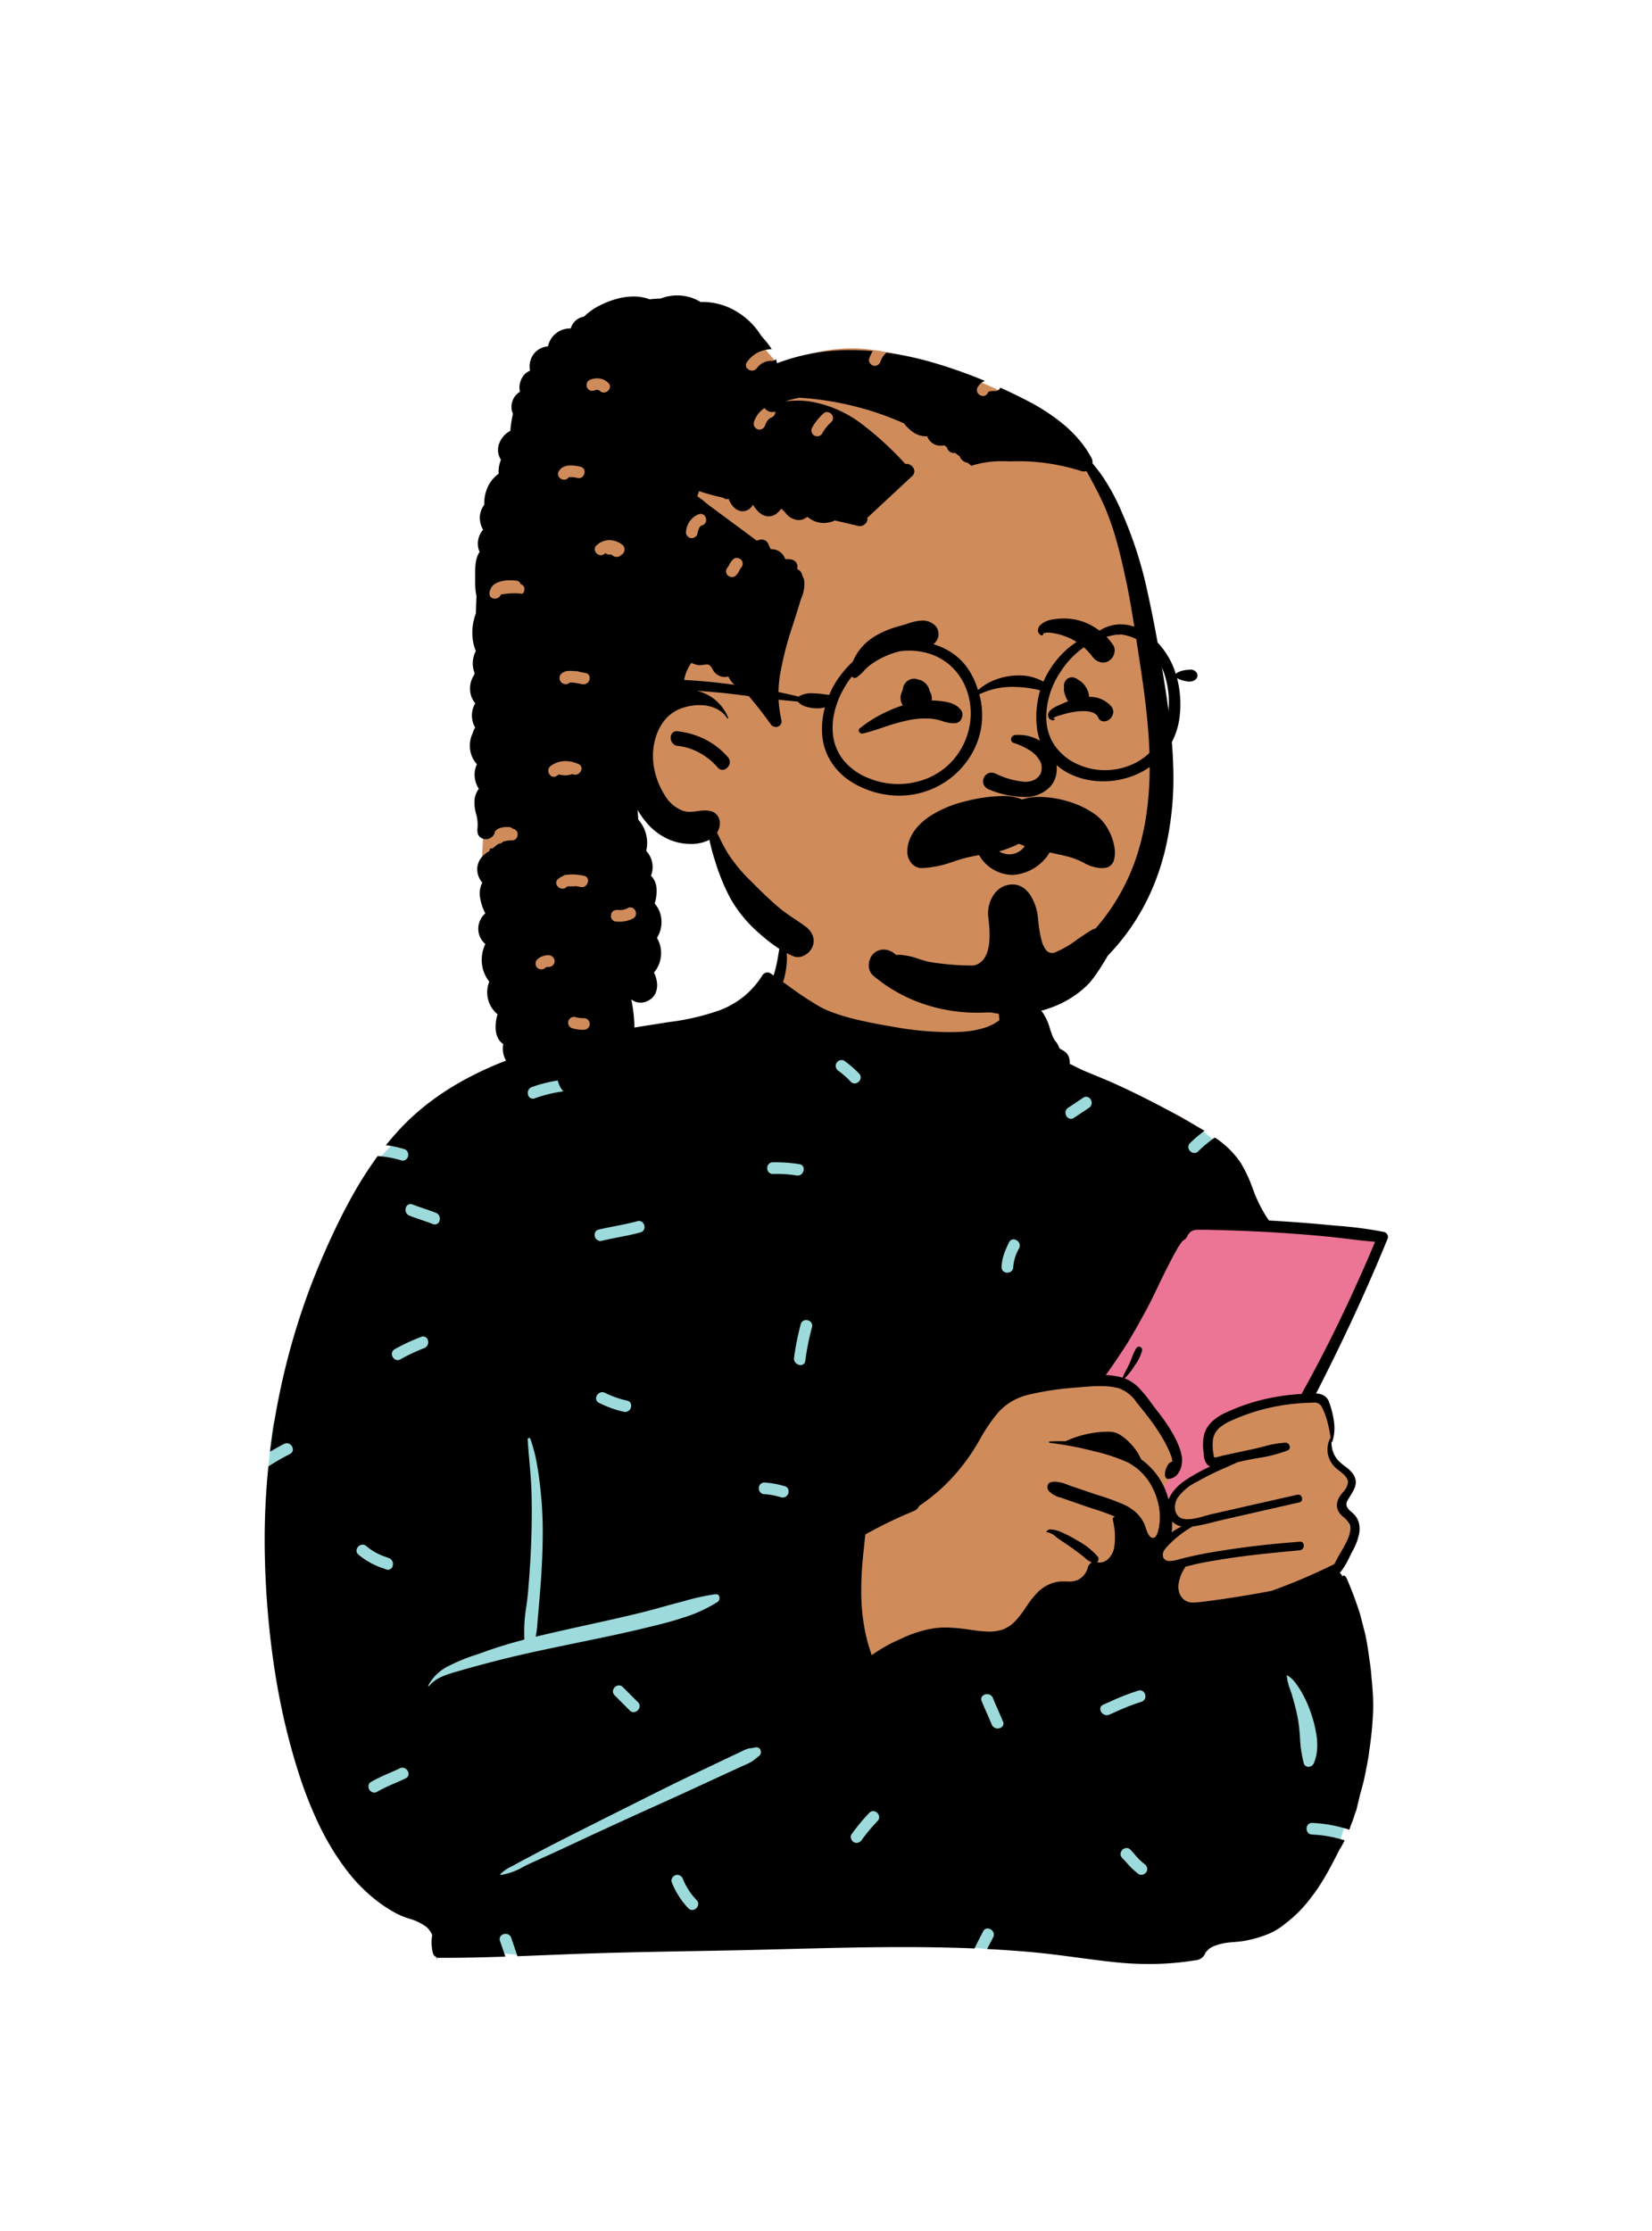 <svg id="peep-39" xmlns="http://www.w3.org/2000/svg" width="240" height="324" viewBox="0 0 240 324">
  <g id="BODY" transform="translate(31.056 135.053)">
    <path id="_Skin" data-name="✋ Skin" d="M76.936,48.1C75.1,40.953,73.4,37.924,70.13,35.441c-3.06-2.322-7.526-4.273-14.043-5.7-6.788-1.187-6.98-4.716-8.682-10.387a2.459,2.459,0,0,0-4.019-.93,4.878,4.878,0,0,0-.467-.443c.145-.813-1.039-3.144-1-3.922.413-8.119-2.242-12.2-8.869-13.711C31.609.021,21.821-.173,20.415.215,14.273,1.914,8.225,7.307,9.151,13.8a12.022,12.022,0,0,1-6.79,4.871C-2.272,19.264.055,84.909,8.1,124.238c3.452,16.874,86-11.846,82.267-20.3.529-1.549-.435-3.252,0-4.851.315-1.158,1.121-1.637,1.527-2.783.571-1.613-.05-3.777-.693-5.423-.263-.82.485-1.7.693-2.541.986-3.949-1.272-3.6-2.9-6.24.024-.008.448-1.893.446-1.883a7.611,7.611,0,0,0-.92-4.192,1.978,1.978,0,0,0-1.941-1.147,71.442,71.442,0,0,1,2.861-7.492c1.9-4.552,3.7-9.313,6.43-13.433,1.116-1.687.215-3.239-1.592-3.354A110.369,110.369,0,0,1,76.936,48.1Z" transform="translate(73.086 -6.552)" fill="#d08b5b"/>
    <path id="_Device" data-name="📱 Device" d="M13.348,0,0,22.6a19.273,19.273,0,0,1,4.448.932c1.281.616,7.165,8.1,7.165,8.1l.935,4.12-2.215,3.322.864,2.086a6.793,6.793,0,0,1,2.151-2.51c1.535-1.1,4.919-2.9,4.919-2.9s-1.125-.6-1.125-1.308-.991-3.721,1.125-4.859,13.046-3.8,13.046-3.8L42.39,2.4Z" transform="translate(127.546 42.096)" fill="#ec7495"/>
    <path id="_Top" data-name="👕 Top" d="M73.418,0,115.8,7.441l19.483,9.172,3.18,2.451-18.85,33.352L90.507,57.727,83.092,76.993l1.514,21.717,47.351-5.647,20.425-2.428,4.8,19.389L156.315,118l-1.262,4.045L104.419,135.72s-25.784-2.5-30.354-2.5-38.082,3.329-38.082,3.329l-7.754-.829S11.075,117.634,8.414,111.2,0,65.635,0,65.635l.634-6.012L15.455,21.471a48.914,48.914,0,0,0,4.474-4.859C22.424,13.551,73.418,0,73.418,0Z" transform="translate(7.933 12.277)" fill="#9ddadb"/>
    <path id="_Ink" data-name="🖍 Ink" d="M128.4,148.694h0a46.955,46.955,0,0,1-4.837-.257c-1.814-.188-3.65-.434-5.427-.671h0c-2.054-.274-4.178-.558-6.278-.755-2.161-.2-4.417-.365-6.9-.494.162-.324.33-.649.493-.964v0c.126-.243.255-.493.381-.741a.822.822,0,0,0-.025-.828.958.958,0,0,0-.782-.454.716.716,0,0,0-.652.428c-.135.266-.274.535-.409.8-.283.547-.575,1.112-.842,1.679-3.234-.137-6.655-.2-10.459-.2-5.577,0-11.244.146-16.724.286-2.28.059-4.638.119-6.972.169-2.264.048-4.565.089-6.791.129H62.14c-4.947.089-10.063.181-15.1.348-2.088.069-4.214.154-6.271.237h-.017c-1.322.053-2.689.108-4.034.158-.2-.626-.415-1.257-.626-1.867-.085-.247-.182-.528-.274-.8a.829.829,0,0,0-.816-.583.908.908,0,0,0-.735.351.72.72,0,0,0-.078.681c.093.275.189.553.282.821v0c.164.476.334.968.493,1.454-3.6.122-6.37.176-8.981.176h-.655a.822.822,0,0,1-.258-.04l-.016.1-.006.04-.009.057a.025.025,0,0,1-.026.021.033.033,0,0,1-.021-.008.028.028,0,0,1-.01-.022c0-.072,0-.146,0-.222a.938.938,0,0,1-.539-.607,6.372,6.372,0,0,1-.1-2.64,3.4,3.4,0,0,0-.87-1.184,7.61,7.61,0,0,0-2.489-1.189,12.3,12.3,0,0,1-1.637-.643,19.415,19.415,0,0,1-2.877-1.811,24.281,24.281,0,0,1-4.859-4.975,35.106,35.106,0,0,1-2.136-3.228c-.629-1.072-1.235-2.228-1.8-3.434a59.529,59.529,0,0,1-2.793-7.231c-.779-2.435-1.475-5-2.07-7.614-.571-2.512-1.062-5.138-1.46-7.806A127.886,127.886,0,0,1,.029,89.578a105.905,105.905,0,0,1,.51-13.146,35.3,35.3,0,0,1,3.136-1.806.719.719,0,0,0,.4-.845.973.973,0,0,0-.3-.5.834.834,0,0,0-.554-.217.874.874,0,0,0-.4.1c-.666.339-1.335.711-2.045,1.137A104.46,104.46,0,0,1,3.671,59.529,101,101,0,0,1,8.7,45.336c1.2-2.728,2.339-5.074,3.47-7.172a58.308,58.308,0,0,1,4.238-6.8,14.9,14.9,0,0,1,3.41.615.89.89,0,0,0,.266.043.8.8,0,0,0,.761-.725.9.9,0,0,0-.09-.562.816.816,0,0,0-.488-.387,15.039,15.039,0,0,0-2.655-.563,38.731,38.731,0,0,1,2.949-3.294,34.863,34.863,0,0,1,3.68-3.158,40.061,40.061,0,0,1,4.046-2.643,47.5,47.5,0,0,1,4.324-2.179c1.425-.631,2.943-1.226,4.514-1.768a123.145,123.145,0,0,1,19.7-4.537c.62-.105,1.24-.2,1.84-.3a34.421,34.421,0,0,0,7.616-1.787,12.958,12.958,0,0,0,3.279-1.9A12.55,12.55,0,0,0,72.317,5.1a.9.9,0,0,1,.737-.411.693.693,0,0,1,.389.115c.134.089.312.208.494.332l.014-.04.011-.032a20.612,20.612,0,0,0,.652-2.913C74.727,1.5,74.843.829,75,.168A.209.209,0,0,1,75.215,0a.266.266,0,0,1,.247.168,7.365,7.365,0,0,1,.4,2.844,12.015,12.015,0,0,1-.552,3.08l.761.543a50.313,50.313,0,0,0,4.546,3.01c2.772,1.559,7.531,2.389,10.681,2.938l.144.025a46.843,46.843,0,0,0,7.971.752c.545,0,1.087-.013,1.612-.038a13.582,13.582,0,0,0,3.638-.617,7.452,7.452,0,0,0,1.749-.841c.116-.078.227-.157.338-.243a23.554,23.554,0,0,1-.171-4,8.258,8.258,0,0,1,.835-4,.052.052,0,0,1,.046-.029.071.071,0,0,1,.062.043,14.6,14.6,0,0,1,.829,4.424c.026.31.053.629.083.944a4.3,4.3,0,0,1,1.242-.185,4.147,4.147,0,0,1,3.394,1.764,7.906,7.906,0,0,1,1.008,2.254,13.843,13.843,0,0,0,.488,1.341,3.7,3.7,0,0,0,.352.544,2.359,2.359,0,0,1,.486.874c.088.076.13.122.124.138s-.006.006-.014.006a.552.552,0,0,1-.161-.058c-.09-.03-.146-.047-.165-.051.023.01.073.027.148.053l.023.008.17.085.012.006a3.529,3.529,0,0,1,.828.512,1.665,1.665,0,0,1,.485.757,2.24,2.24,0,0,1,.094.911c.274.13.551.266.818.4.562.276,1.143.562,1.719.8l.21.086c1.477.6,3,1.227,4.484,1.912,3.307,1.527,6.6,3.223,9.784,5.04l.493.281c.685.39,1.394.793,2.084,1.213a18.66,18.66,0,0,0-2.1,1.779.762.762,0,0,0-.192.863.923.923,0,0,0,.823.578.8.8,0,0,0,.563-.245,17.09,17.09,0,0,1,2.414-2,13.443,13.443,0,0,1,3.71,3.614,19.816,19.816,0,0,1,1.8,3.845l.008.021.125.326a19.8,19.8,0,0,0,2.146,4.155l.011.016a.66.66,0,0,1,.042.07l.183.01h.01l.192.011c2.757.158,5.549.371,8.3.634.429.041.876.081,1.27.116a54.855,54.855,0,0,1,6.786.9.761.761,0,0,1,.477.4.636.636,0,0,1,.049.53c-.089.219-.193.473-.3.729-2.849,6.939-6.157,14.068-10.111,21.795a2.455,2.455,0,0,1,1.143.3,1.777,1.777,0,0,1,.767,1,13.37,13.37,0,0,1,.694,2.825,6.543,6.543,0,0,1-.236,2.862.084.084,0,0,1-.08.063.091.091,0,0,1-.045-.012,3.841,3.841,0,0,0,1.056,2.779,7.65,7.65,0,0,0,.862.724,5.377,5.377,0,0,1,1.164,1.081c.889,1.23.281,2.218-.364,3.263-.122.2-.248.4-.363.609a1.013,1.013,0,0,0-.1.986,2.517,2.517,0,0,0,.641.721,4.4,4.4,0,0,1,.577.578,2.832,2.832,0,0,1,.527,1.129A3.645,3.645,0,0,1,159.035,86a8.225,8.225,0,0,1-1,2.733c-.125.239-.249.49-.37.734a11.768,11.768,0,0,1-1.424,2.386.5.5,0,0,1-.085.08.086.086,0,0,1,.021,0h0c.113,0,.259.182.3.277.022.049.044.1.065.148s.045.1.066.152l-.006-.017-.006-.017a.124.124,0,0,1,.015-.118.22.22,0,0,1,.169-.087h0c.13,0,.343.244.384.353a50.51,50.51,0,0,1,2,5.36l.226.875.045.175.407,1.575c.3,1.289.484,2.609.661,3.886l0,.015c.143.9.245,1.8.3,2.661.143,1.305.228,2.635.253,3.952a49.385,49.385,0,0,1-.553,6.378,25.734,25.734,0,0,1-.427,2.6,32.056,32.056,0,0,1-.906,3.859c-.155.64-.314,1.3-.454,1.882l-.119.493-.013.035-.24.649a12.184,12.184,0,0,1-.526,1.484c-.07.214-.15.439-.243.688a20.079,20.079,0,0,0-5.389-.986h-.017a.784.784,0,0,0-.8.824.9.9,0,0,0,.2.589.791.791,0,0,0,.615.277,17.8,17.8,0,0,1,4.715.848c-.242.487-.505.959-.783,1.405l-.028.055c-.76,1.494-1.546,3.04-2.448,4.5a27.631,27.631,0,0,1-1.713,2.458,18.694,18.694,0,0,1-3.647,3.663,9.68,9.68,0,0,1-2.172,1.378,16.233,16.233,0,0,1-2.77.922,15.328,15.328,0,0,1-1.61.3c-.289.036-.585.058-.871.079-.353.026-.719.053-1.077.107a8.157,8.157,0,0,0-1.722.427,4.179,4.179,0,0,0-.786.4,5.754,5.754,0,0,0-.589.6.027.027,0,0,1-.014.013,1.565,1.565,0,0,1-1.3,1.08A42.011,42.011,0,0,1,128.4,148.694ZM59.954,135.746a.875.875,0,0,0-.222.03.92.92,0,0,0-.551.474.681.681,0,0,0-.04.566,11.659,11.659,0,0,0,2.408,3.782.779.779,0,0,0,.563.254.918.918,0,0,0,.809-.569.782.782,0,0,0-.177-.881,9.505,9.505,0,0,1-1.973-3.036A.9.9,0,0,0,59.954,135.746Zm11.489-18.523a.834.834,0,0,0-.2.025,4.673,4.673,0,0,1-.536.093,2.906,2.906,0,0,0-.8.186c-.256.106-.51.229-.756.349l-.3.146-2.44,1.157c-1.538.731-3.052,1.453-4.5,2.147-2.764,1.324-5.55,2.721-8.244,4.072l0,0-1.24.621c-2.8,1.4-6.054,3.034-9.272,4.663-1.639.83-3.246,1.677-4.6,2.4l-.419.221c-.584.308-1.188.627-1.774.957-.157.088-.318.173-.488.262a5.5,5.5,0,0,0-1.617,1.105.09.09,0,0,0-.012.094.067.067,0,0,0,.063.041h.006a9.452,9.452,0,0,0,3.294-1.2c.363-.184.707-.359,1.035-.507l.991-.447,0,0c1.167-.527,2.375-1.071,3.555-1.622,3.732-1.744,6.792-3.16,9.633-4.458,1.289-.589,2.6-1.18,3.865-1.752,1.842-.831,3.746-1.691,5.611-2.554,1.56-.722,3.148-1.454,4.721-2.177L69.289,120l.374-.169.016-.007c.245-.11.5-.223.744-.342a4.377,4.377,0,0,0,.906-.612c.137-.112.279-.228.449-.35a.742.742,0,0,0,.279-.837A.632.632,0,0,0,71.443,117.223Zm53.773,14.623a.92.92,0,0,0-.813.571.777.777,0,0,0,.181.876c.233.236.459.486.678.727a10.364,10.364,0,0,0,1.684,1.6.691.691,0,0,0,.4.12.9.9,0,0,0,.758-.424.8.8,0,0,0,.081-.638.977.977,0,0,0-.385-.519,7.91,7.91,0,0,1-1.37-1.342c-.21-.241-.426-.491-.649-.717A.784.784,0,0,0,125.216,131.846ZM88.4,126.489a.785.785,0,0,0-.563.252,29.583,29.583,0,0,0-2.566,3.093.681.681,0,0,0-.109.547.946.946,0,0,0,.412.61.782.782,0,0,0,.406.117.961.961,0,0,0,.751-.42,26.537,26.537,0,0,1,2.3-2.751.776.776,0,0,0,.181-.876A.919.919,0,0,0,88.4,126.489Zm-68.391-6.305a.884.884,0,0,0-.391.095c-.527.258-1.073.5-1.6.726a24.667,24.667,0,0,0-2.537,1.222.769.769,0,0,0-.379.9.886.886,0,0,0,.81.676.835.835,0,0,0,.421-.121,24.649,24.649,0,0,1,2.537-1.222c.528-.23,1.075-.468,1.6-.725a.705.705,0,0,0,.41-.828A.935.935,0,0,0,20.006,120.184Zm128.568-13.392a.086.086,0,0,0-.062.026.07.07,0,0,0-.02.053,7.4,7.4,0,0,0,.49,1.965c.089.257.182.523.257.779.381,1.287.648,2.343.838,3.324a24.81,24.81,0,0,1,.325,2.83,18.516,18.516,0,0,0,.544,3.74.7.7,0,0,0,.685.549.89.89,0,0,0,.8-.549,6.208,6.208,0,0,0,.438-1.741,8.844,8.844,0,0,0-.006-1.822,16.7,16.7,0,0,0-.818-3.551,16.156,16.156,0,0,0-1.41-3.177,12.706,12.706,0,0,0-.874-1.337,4.063,4.063,0,0,0-1.154-1.078A.078.078,0,0,0,148.574,106.792Zm-43.629,2.716a.886.886,0,0,0-.738.352.673.673,0,0,0-.041.66c.232.574.486,1.15.731,1.707s.5,1.129.729,1.7a.935.935,0,0,0,1.589.211.674.674,0,0,0,.041-.66c-.233-.575-.486-1.15-.731-1.707h0c-.244-.555-.5-1.128-.728-1.7A.887.887,0,0,0,104.945,109.508Zm22.217-.554a.9.9,0,0,0-.257.039,34.864,34.864,0,0,0-4.085,1.6c-.306.135-.652.288-.984.431a.72.72,0,0,0-.378.336.672.672,0,0,0-.048.438.975.975,0,0,0,.916.764.912.912,0,0,0,.363-.078c.275-.119.555-.242.825-.361l.015-.007a33.035,33.035,0,0,1,3.826-1.5.807.807,0,0,0,.582-.93.934.934,0,0,0-.247-.514A.721.721,0,0,0,127.161,108.954Zm-75.69-.723a.921.921,0,0,0-.818.574.77.77,0,0,0,.186.87l2.19,2.191a.79.79,0,0,0,.563.249.921.921,0,0,0,.818-.574.77.77,0,0,0-.186-.87l-2.19-2.191A.791.791,0,0,0,51.472,108.232ZM38.393,72.3a.19.19,0,0,0-.139.055.177.177,0,0,0-.044.135c.06,1.057.155,2.127.247,3.162h0c.122,1.376.248,2.8.295,4.208.077,2.327.068,4.765-.027,7.451-.077,2.194-.222,4.507-.456,7.279-.06.716-.159,1.465-.254,2.189h0a22.537,22.537,0,0,0-.288,4.8c-2.243.588-4.176,1.182-5.908,1.816-.362.133-.74.263-1.139.4a25.741,25.741,0,0,0-3.977,1.632,6.58,6.58,0,0,0-2.929,2.816.074.074,0,0,0,.006.071.072.072,0,0,0,.058.036.057.057,0,0,0,.045-.024,4.839,4.839,0,0,1,1.843-1.354,16.1,16.1,0,0,1,2.212-.753l.43-.124c1.679-.493,3.352-.932,5.207-1.413,3.49-.906,7.081-1.652,10.553-2.374h0l.39-.081,1.711-.354c3.043-.628,6.19-1.278,9.261-2.034l.475-.116.015,0c1.564-.383,3.181-.779,4.724-1.3A20.71,20.71,0,0,0,65.817,96.1a.707.707,0,0,0,.233-.767.461.461,0,0,0-.459-.345.652.652,0,0,0-.074,0,31.3,31.3,0,0,0-4.492.977l-.011,0c-.3.081-.614.165-.918.245-.755.2-1.519.409-2.258.613h0c-1.089.3-2.214.612-3.331.885-2.6.637-5.253,1.222-7.821,1.787h0c-1.211.267-2.462.542-3.691.82-1.4.316-2.549.586-3.616.847a16.583,16.583,0,0,0,.258-2.127c.015-.2.031-.406.049-.61.03-.337.06-.679.09-1.011l0-.034c.076-.849.154-1.726.223-2.59.23-2.871.358-5.384.391-7.683a58.9,58.9,0,0,0-.335-7.45c-.122-1.087-.279-2.371-.517-3.658a22.313,22.313,0,0,0-.937-3.565A.216.216,0,0,0,38.393,72.3Zm82.989-7.536c-1,0-2.01.087-2.984.171h-.007c-.271.023-.527.045-.781.065a42.391,42.391,0,0,0-6.564,1,9.032,9.032,0,0,0-2.507.985,8.338,8.338,0,0,0-2.067,1.722,24.129,24.129,0,0,0-2.59,3.843c-.107.184-.229.392-.346.591a28.851,28.851,0,0,1-3.741,5.019,26.5,26.5,0,0,1-4.712,4.006,1.448,1.448,0,0,1-.577.638.049.049,0,0,1,.008.013c-.084.036-.154.067-.22.1l-.01,0-.01,0-.4.176a61.559,61.559,0,0,0-6.6,3.22c-.011.091-.024.183-.037.273v0c-.023.163-.045.317-.058.468-.04.471-.093.95-.144,1.412s-.1.936-.143,1.405a48.719,48.719,0,0,0-.211,5.675,28.836,28.836,0,0,0,.784,5.89c.187.768.434,1.528.673,2.264l.048.147a21.92,21.92,0,0,1,4.255-2.382,17.154,17.154,0,0,1,4.747-1.52,11.788,11.788,0,0,1,1.721-.12,24.751,24.751,0,0,1,3.413.3l.342.049.018,0a17.977,17.977,0,0,0,2.547.245,6.09,6.09,0,0,0,1.848-.256,4.767,4.767,0,0,0,2.018-1.322,15.705,15.705,0,0,0,1.517-1.98,13.264,13.264,0,0,1,1.753-2.208,5.3,5.3,0,0,1,3.1-1.5,4.89,4.89,0,0,1,.514-.023c.136,0,.275,0,.41.007h.009c.139,0,.281.007.421.007a3.118,3.118,0,0,0,1.288-.219,2.746,2.746,0,0,0,1.485-1.854,1.112,1.112,0,0,1,.585-.685,3.2,3.2,0,0,1-1.011-.664c-.1-.085-.2-.174-.314-.262-.6-.478-1.2-.928-1.787-1.338-.371-.26-.755-.516-1.125-.763-.187-.124-.38-.253-.569-.381-.1-.066-.218-.164-.358-.279A2.673,2.673,0,0,0,113.757,86a.425.425,0,0,0-.087.009h-.012a.084.084,0,0,1-.067-.033.058.058,0,0,1-.007-.055c.084-.224.3-.338.635-.338a4.826,4.826,0,0,1,1.759.5,18.443,18.443,0,0,1,2.174,1.163,10.291,10.291,0,0,1,2.917,2.327.657.657,0,0,1-.135.767,1.616,1.616,0,0,0,.4.052,1.837,1.837,0,0,0,1.328-.649,3.237,3.237,0,0,0,.729-1.373,10.227,10.227,0,0,0-.135-4q-.027-.161-.052-.319a.205.205,0,0,1,.048-.168.2.2,0,0,1,.149-.073.158.158,0,0,1,.042.006l.046-.106c-1.023-.447-2.113-.8-3.166-1.146h0c-.468-.153-.953-.311-1.423-.474l-.863-.3-.071-.025-2.016-.7-.3-.1a3.465,3.465,0,0,1-1.733-.976.893.893,0,0,1-.161-.837.658.658,0,0,1,.5-.438,2.515,2.515,0,0,1,.56-.062,5.3,5.3,0,0,1,1.82.439c.15.055.306.112.462.166.823.28,1.65.563,2.449.837l.31.106c.428.146.867.289,1.291.427l.007,0a35.537,35.537,0,0,1,3.566,1.3,7.005,7.005,0,0,1,1.8,1.134,5.109,5.109,0,0,1,1.262,1.7c.055.123.112.293.177.489.2.6.474,1.432.974,1.544a.5.5,0,0,0,.11.013c.3,0,.535-.286.712-.849a7.049,7.049,0,0,0,.241-1.25,8.479,8.479,0,0,0-.121-2.621,9.706,9.706,0,0,0-.885-2.537,8.266,8.266,0,0,0-3.634-3.717,26.433,26.433,0,0,0-4.911-1.618l-.183-.047c-1.379-.357-2.845-.66-4.358-.9-.557-.092-1.163-.179-1.851-.266a.1.1,0,0,1-.1-.108.091.091,0,0,1,.1-.089c.529-.023,1.058-.035,1.572-.035.243,0,.488,0,.728.008a14.7,14.7,0,0,1,6.335-1.384c.039,0,.079,0,.119,0a3,3,0,0,1,1.565.52,7.114,7.114,0,0,1,1.41,1.2,7.747,7.747,0,0,1,1.556,2.3,10.135,10.135,0,0,1,3.862,5.449c.041.123.078.242.114.363a5.3,5.3,0,0,1,1.031-1.578,7.767,7.767,0,0,1,1.43-1.216,25.788,25.788,0,0,1,3.577-1.985,1.182,1.182,0,0,1-.3-.167,2.247,2.247,0,0,1-.615-1.625c-.008-.075-.016-.153-.026-.229a7.205,7.205,0,0,1,.042-2.5,3.84,3.84,0,0,1,.44-1.092,4.337,4.337,0,0,1,.708-.886,7.13,7.13,0,0,1,1.93-1.281,28.308,28.308,0,0,1,5.428-1.924,30.521,30.521,0,0,1,5.7-.832.926.926,0,0,1,.089-.215c1.911-3.428,3.791-7.06,5.589-10.8,1.694-3.52,3.372-7.251,4.987-11.09-1.332-.1-2.686-.264-4-.422h0c-.971-.118-1.975-.239-2.963-.334-2.62-.252-5.272-.458-7.88-.613-.54-.033-1.084-.063-1.611-.091l-.029,0c-1.774-.093-3.6-.167-5.427-.218l-.646-.019-.067,0c-.845-.025-1.718-.051-2.578-.051l-.413,0a2.705,2.705,0,0,0-.781.092,1.3,1.3,0,0,0-.635.437,2.446,2.446,0,0,0-.233.366,1.409,1.409,0,0,1-.47.577l-.061.035-.11.062-.054.054,0,0a1.143,1.143,0,0,0-.111.119,9.244,9.244,0,0,0-.674,1.021c-.591,1.018-1.134,2.09-1.659,3.126l-.007.015c-.391.772-.77,1.564-1.137,2.329-.519,1.085-1.056,2.207-1.633,3.284-1.008,1.879-1.945,3.526-2.865,5.036-.234.381-2.052,3.155-3.084,4.553a9.609,9.609,0,0,1,2.425.378c.171-.391.37-.775.562-1.146h0c.164-.317.334-.644.485-.974.113-.247.214-.513.311-.769a6.889,6.889,0,0,1,.654-1.4.457.457,0,0,1,.382-.218.466.466,0,0,1,.353.167.481.481,0,0,1,.1.4,6.178,6.178,0,0,1-1.039,2.127l-.007.01-.058.088a10.046,10.046,0,0,1-1.43,1.82c.03.009.059.02.085.03a5.861,5.861,0,0,1,2.119,1.484,20.249,20.249,0,0,1,1.68,2.08c.2.272.389.528.582.779l.153.2,0,0c.788,1.006,3.187,4.066,3.66,6.635a3.757,3.757,0,0,1-.017,1.435,2.967,2.967,0,0,1-.544,1.223,1.822,1.822,0,0,1-1.349.735h-.035a.406.406,0,0,1-.363-.193.911.911,0,0,1-.115-.481,2.569,2.569,0,0,1,.348-1.225,1.117,1.117,0,0,1,.866-.665c-.179,0-.183-.118-.189-.268a1.032,1.032,0,0,0-.02-.2,3.577,3.577,0,0,0-.191-.533c-.021-.05-.042-.1-.062-.152a16.492,16.492,0,0,0-.858-1.778A26.116,26.116,0,0,0,128.913,70c-.674-.925-1.394-1.819-2.134-2.729l-.1-.121a5.211,5.211,0,0,0-2.588-2.071,10.148,10.148,0,0,0-2.626-.31Zm29.052,22.595a.5.5,0,0,1,.387.162.6.6,0,0,1,.142.372.733.733,0,0,1-.138.465.629.629,0,0,1-.459.253l-.151.014h0c-3.1.292-6.3.595-9.43,1.042-1.707.245-3.222.5-4.631.767-.534.1-1.079.238-1.606.369-.261.065-.53.131-.8.194a.078.078,0,0,1-.011.07,5.991,5.991,0,0,0-.954,2.326,3.049,3.049,0,0,0,.047,1.239,2.25,2.25,0,0,0,.647,1.078,2.008,2.008,0,0,0,1.456.486,8.491,8.491,0,0,0,.9-.065l.07-.008c.946-.1,1.885-.233,2.844-.368,1.566-.221,3.193-.479,4.975-.788.829-.142,1.7-.3,2.58-.473a86.624,86.624,0,0,0,9.123-3.891,15.052,15.052,0,0,1,.876-1.639c.181-.308.368-.626.535-.939l.028-.052c.478-.9,1.133-2.14.718-3.166a2.8,2.8,0,0,0-.822-.993,2.882,2.882,0,0,1-.834-1,1.911,1.911,0,0,1-.133-.981,2.581,2.581,0,0,1,.327-.943,5.051,5.051,0,0,1,.5-.675,2.649,2.649,0,0,0,.761-1.419c.032-.72-.671-1.268-1.291-1.752a6.868,6.868,0,0,1-.574-.48,3.7,3.7,0,0,1-1.061-1.983,3.615,3.615,0,0,1,.324-2.217.105.105,0,0,1,.087-.059,21.212,21.212,0,0,0-.459-2.3,10.87,10.87,0,0,0-.8-2.162,1.2,1.2,0,0,0-1.242-.679c-.135,0-.273.007-.42.014h-.008c-.092,0-.188.009-.285.012-.743.025-1.441.072-2.134.144a30.176,30.176,0,0,0-4.6.843,28.073,28.073,0,0,0-4.4,1.564,7.2,7.2,0,0,0-1.764,1.046,2.8,2.8,0,0,0-.985,1.74,7,7,0,0,0,.061,2.04l.01.074c.027.2.061.442.14.48a.158.158,0,0,0,.063.009,5.386,5.386,0,0,0,.933-.212c.1-.03.187-.053.225-.061l.435-.094.034-.007c1.378-.3,2.8-.6,4.2-.909.407-.088.831-.2,1.241-.3h0a14.751,14.751,0,0,1,3.209-.567h.012a.631.631,0,0,1,.581.533.5.5,0,0,1-.288.592,20.439,20.439,0,0,1-4.384,1.122c-.61.11-1.24.223-1.831.353l-.52.114-.52.114c-.548.255-1.108.5-1.649.746a42.526,42.526,0,0,0-4.179,2.049l-.061.035a7.513,7.513,0,0,0-2.891,2.41,2.657,2.657,0,0,0-.331,1.052,2.2,2.2,0,0,0,.145,1.081,1.422,1.422,0,0,0,1.014.849,3,3,0,0,0,.681.073,4.833,4.833,0,0,0,.664-.049,13.769,13.769,0,0,0,1.819-.428c.346-.1.673-.191.974-.259l4.081-.926,1.618-.367,6.748-1.529a.642.642,0,0,1,.141-.016.538.538,0,0,1,.4.17.666.666,0,0,1,.176.379.549.549,0,0,1-.074.354.516.516,0,0,1-.333.222c-3.693.839-7.416,1.688-11.018,2.509-.464.105-.939.225-1.4.341h0a29.022,29.022,0,0,1-3.12.664l-.026.017a15.354,15.354,0,0,0-3.7,2.955c-.069.08-.142.17-.228.281a1.255,1.255,0,0,0-.267,1.256.97.97,0,0,0,.915.486c.034,0,.068,0,.1,0a5.043,5.043,0,0,0,1.259-.237c.131-.036.266-.074.4-.106,1.107-.277,2.246-.53,3.387-.75a130.55,130.55,0,0,1,13.123-1.649l.624-.057C150.39,87.363,150.412,87.362,150.434,87.362Zm-136.2.429a.941.941,0,0,0-.834.585.746.746,0,0,0,.2.848,10.91,10.91,0,0,0,3.678,2.029l.007,0,.338.134a.833.833,0,0,0,.306.063.739.739,0,0,0,.691-.655.9.9,0,0,0-.548-1.038l-.4-.155A8.5,8.5,0,0,1,14.8,88.029.811.811,0,0,0,14.235,87.791Zm117.6-3.38a8.688,8.688,0,0,1-.074,1.6,8.748,8.748,0,0,1,1.458-.852A2.548,2.548,0,0,1,131.839,84.41ZM72.59,78.772a.779.779,0,0,0-.794.818.908.908,0,0,0,.2.592.8.8,0,0,0,.615.281,9.561,9.561,0,0,1,2.134.376h0l.317.08a.933.933,0,0,0,.225.029.853.853,0,0,0,.819-.786.829.829,0,0,0-.1-.531.775.775,0,0,0-.49-.342l-.151-.038-.041-.01a12.345,12.345,0,0,0-2.71-.469ZM49.039,65.645a.935.935,0,0,0-.871.726.706.706,0,0,0,.41.829,15.488,15.488,0,0,0,3.609,1.3.952.952,0,0,0,.2.021.889.889,0,0,0,.854-.823.79.79,0,0,0-.112-.513.751.751,0,0,0-.49-.316A13.631,13.631,0,0,1,49.43,65.74.882.882,0,0,0,49.039,65.645Zm29.62-10.466a.775.775,0,0,0-.778.6,38.106,38.106,0,0,0-.974,4.87.873.873,0,0,0,.206.717,1.013,1.013,0,0,0,.744.345.656.656,0,0,0,.681-.613,38.079,38.079,0,0,1,.974-4.87.776.776,0,0,0-.116-.7A.935.935,0,0,0,78.659,55.179ZM23.046,57.556a.832.832,0,0,0-.308.064,28.3,28.3,0,0,0-3.852,1.79.8.8,0,0,0-.362.416.815.815,0,0,0-.014.494.97.97,0,0,0,.294.472.772.772,0,0,0,.512.2.831.831,0,0,0,.423-.123,25.507,25.507,0,0,1,3.449-1.619.908.908,0,0,0,.546-1.044A.736.736,0,0,0,23.046,57.556Zm85.749-14.1a.71.71,0,0,0-.649.43,13.455,13.455,0,0,0-.748,1.738,6.312,6.312,0,0,0-.341,1.854.771.771,0,0,0,.208.573.86.86,0,0,0,.617.243.908.908,0,0,0,.586-.2.8.8,0,0,0,.279-.612,6.489,6.489,0,0,1,.858-2.739.828.828,0,0,0-.03-.831A.959.959,0,0,0,108.795,43.458ZM54.376,40.786a.918.918,0,0,0-.242.034c-1.041.286-2.118.5-3.159.7-.8.158-1.631.32-2.439.516a.769.769,0,0,0-.49.336.822.822,0,0,0-.106.528.857.857,0,0,0,.826.793.938.938,0,0,0,.22-.027c.809-.2,1.638-.359,2.44-.516,1.041-.2,2.117-.416,3.158-.7a.787.787,0,0,0,.589-.9.944.944,0,0,0-.25-.529A.744.744,0,0,0,54.376,40.786Zm-33.2-2.462a.742.742,0,0,0-.694.658.9.9,0,0,0,.549,1.034c.561.22,1.141.417,1.7.608h0c.562.191,1.142.388,1.705.609a.837.837,0,0,0,.3.062.742.742,0,0,0,.694-.658.9.9,0,0,0-.549-1.035c-.561-.22-1.141-.417-1.7-.608s-1.143-.389-1.705-.609A.836.836,0,0,0,21.179,38.324Zm52.649-6.055h0a.778.778,0,0,0-.612.264.889.889,0,0,0-.2.581.8.8,0,0,0,.816.845,18.8,18.8,0,0,1,3.426.214.965.965,0,0,0,.175.016.833.833,0,0,0,.616-.268,1,1,0,0,0,.265-.585.7.7,0,0,0-.607-.794,20.932,20.932,0,0,0-3.875-.274Zm45.525-9.524a.788.788,0,0,0-.439.144l-2.19,1.461a.844.844,0,0,0-.348.453.886.886,0,0,0,0,.519.839.839,0,0,0,.758.633.787.787,0,0,0,.439-.144l.438-.292,1.753-1.169a.844.844,0,0,0,.348-.453.886.886,0,0,0,0-.519A.839.839,0,0,0,119.353,22.744Zm-76.5-2.39a.976.976,0,0,0-.161.014,19.988,19.988,0,0,0-3.894.974.9.9,0,0,0-.551,1.03.744.744,0,0,0,.7.661.842.842,0,0,0,.3-.061A19.52,19.52,0,0,1,43.144,22a.684.684,0,0,0,.608-.775,1.006,1.006,0,0,0-.267-.6A.849.849,0,0,0,42.856,20.354Zm40.977-2.942a.9.9,0,0,0-.756.423.86.86,0,0,0,.3,1.157,12.6,12.6,0,0,1,1.746,1.542l.03.03a.791.791,0,0,0,.563.249.921.921,0,0,0,.818-.574.77.77,0,0,0-.186-.87,14.863,14.863,0,0,0-2.118-1.837A.705.705,0,0,0,83.833,17.413Z" transform="translate(7.395 1.479)"/>
  </g>
  <g id="HEAD" transform="translate(78.592 38.043)">
    <path id="_Skin-2" data-name="✋ Skin" d="M41.047,0l1.821,2.171q-1.512,1.068-2.855,2.147v0A24.82,24.82,0,0,1,53.713,0C63.269,0,82.68,8.229,87.068,14.165c2.178,2.946,6.224,11.989,8.323,21.82,1.687,7.9,4.2,30.217,1.687,38.6C93.867,85.321,83.3,95.24,72.414,95.24s-27.8-7.882-39.834-25.157c-.55-.79-6.869-1.705-11.377-4.67l1.184,13.072.9,7.6-.2.541q-4.843,13.13-7.675,13.7-2.89.582-11.772-9.5l-.757-3.184Q0,75.465,0,74.569v-.109c.028-1.374.5-9.154.51-11.248V31.835Q10.064,0,18.743,0Z" transform="translate(-8.577 12.541)" fill="#d08b5b"/>
    <path id="_Ink-2" data-name="🖍 Ink" d="M15.931,117.648a2.13,2.13,0,0,1-1.364-.5,1.951,1.951,0,0,1-.7-1.315,2.742,2.742,0,0,1-.83-1.053,4.912,4.912,0,0,1-.386-1.372c-.092-.637-.159-1.28-.224-1.9-.079-.76-.161-1.547-.29-2.32l-.089.084-.046.04-.015.1a2.092,2.092,0,0,1-1.03,1.468,4.581,4.581,0,0,1-.859,3.359A2.238,2.238,0,0,1,8.383,115a2.317,2.317,0,0,1-.406-.035H7.926a.715.715,0,0,1-.093-.006,2.741,2.741,0,0,1-1.127-.408,2.6,2.6,0,0,1-.789-.787,2.534,2.534,0,0,1-.3-2.1,3.666,3.666,0,0,1-.712-1.39,3.47,3.47,0,0,1-.052-1.548,2.267,2.267,0,0,1-.748-.827,3.136,3.136,0,0,1-.331-1.086A6.058,6.058,0,0,1,4.02,104.4a4.144,4.144,0,0,1-1.2-4.745A4.986,4.986,0,0,1,1.75,97a5.307,5.307,0,0,1,.5-2.809A2.847,2.847,0,0,1,1.225,92a2.918,2.918,0,0,1,1.018-2.257,7.461,7.461,0,0,1-.758-2.28,3.465,3.465,0,0,1,.323-2.189,2.918,2.918,0,0,1-.729-2.139,2.657,2.657,0,0,1,.567-1.454,3.966,3.966,0,0,1,1.2-.994l.065-.356A.777.777,0,0,0,3.57,80.1,3.484,3.484,0,0,1,4.2,79.62a.812.812,0,0,0,.6-.281,4.224,4.224,0,0,1,1.327-.2.788.788,0,0,0,.595-.253.884.884,0,0,0,.217-.553.8.8,0,0,0-.7-.876.833.833,0,0,0-.6-.253h-.18a3.117,3.117,0,0,0-1.235.2,1.386,1.386,0,0,0-.592.473,1.178,1.178,0,0,1-.547.855,1.335,1.335,0,0,1-.76.238,1.283,1.283,0,0,1-.654-.177,1.091,1.091,0,0,1-.533-.682,2.419,2.419,0,0,1-.018-.873A5.824,5.824,0,0,0,.9,75.272a5.762,5.762,0,0,1-.216-2.058,3.213,3.213,0,0,1,.618-1.57A3.7,3.7,0,0,1,.7,69.9a3.6,3.6,0,0,1,.322-1.819,3.873,3.873,0,0,1-.99-2.176,4.23,4.23,0,0,1,.389-2.36c0-.016.009-.032.013-.046s.011-.04.017-.06a3.608,3.608,0,0,1,.315-.685,3.494,3.494,0,0,1,.015-3.519,3.281,3.281,0,0,1-.755-2.042,3.5,3.5,0,0,1,.617-2.108c0-.076.011-.154.018-.229l.007-.075a3.78,3.78,0,0,1-.236-1.6,3.943,3.943,0,0,1,.437-1.55,6.237,6.237,0,0,1-.4-1.332,7.8,7.8,0,0,1,.228-3.6c.052-.178.111-.362.181-.564.01-.734.037-1.532.083-2.441a9.77,9.77,0,0,1-.19-2.142V41.1c0-.088,0-.18,0-.274-.013-1.119-.03-2.65.644-3.558a3.063,3.063,0,0,1,.506-3.241,3.452,3.452,0,0,1-.469-1.539A3.084,3.084,0,0,1,1.8,30.866a3.413,3.413,0,0,1,.3-.475,5.533,5.533,0,0,1,.667-2.907,4.819,4.819,0,0,1,1.417-1.591c-.011-.144-.016-.268-.014-.38a4.75,4.75,0,0,1,.342-1.645,2.679,2.679,0,0,1-.328-2.137,3.443,3.443,0,0,1,1.691-2.063A17.241,17.241,0,0,1,6.256,17.2a2.428,2.428,0,0,1-.206-.874,2.639,2.639,0,0,1,.111-.9A2.467,2.467,0,0,1,7.271,14,2.872,2.872,0,0,1,7.9,11.516a2.442,2.442,0,0,1,.835-.589A3.056,3.056,0,0,1,9.36,8.4a2.848,2.848,0,0,1,.9-.7,2.932,2.932,0,0,1,1.09-.3,3.255,3.255,0,0,1,3.132-2.6c.058,0,.116,0,.173.005a2.462,2.462,0,0,1,.49-.926,2.321,2.321,0,0,1,.883-.643,2.354,2.354,0,0,1,.554-.155,8.9,8.9,0,0,1,2.242-1.6A12.909,12.909,0,0,1,21.339.5,9.356,9.356,0,0,1,23.78.155a6.469,6.469,0,0,1,2.235.373l.1.039L26.23.551C26.7.5,27.2.465,27.71.452A6.643,6.643,0,0,1,30.124,0a6.485,6.485,0,0,1,3.4.957c.12-.005.241-.008.361-.008A9.529,9.529,0,0,1,38.7,2.313a10.605,10.605,0,0,1,2.022,1.546,10.149,10.149,0,0,1,1.583,1.981l.039.042c.026.028.052.057.075.084l.386.45A12.273,12.273,0,0,1,43.862,7.81a4.663,4.663,0,0,0-2.039.489,4.342,4.342,0,0,0-1.57,1.389.7.7,0,0,0-.078.748.956.956,0,0,0,.83.479.843.843,0,0,0,.682-.343l.022-.03A2.562,2.562,0,0,1,43.9,9.5a.794.794,0,0,0,.578-.243c.051.186.1.381.146.594A29.407,29.407,0,0,1,55.343,7.942c1.041,0,2.115.047,3.192.14A5.606,5.606,0,0,0,58.02,9.16a.743.743,0,0,0,.056.594.886.886,0,0,0,.533.446.843.843,0,0,0,.223.031.878.878,0,0,0,.8-.581l.015-.04A3.022,3.022,0,0,1,60.525,8.3a46.808,46.808,0,0,1,6.609,1.407,72.317,72.317,0,0,1,7.688,2.706,1.973,1.973,0,0,0-1.052.924.8.8,0,0,0,0,.813.951.951,0,0,0,.789.459.736.736,0,0,0,.647-.385l.019-.033a.784.784,0,0,1,.133-.188l.012-.011.074-.034.138-.04.053-.013a.672.672,0,0,1,.133-.014l.057,0c.147-.008.3-.008.442-.009h.05a.766.766,0,0,0,.744-.492c1.244.563,2.479,1.159,3.673,1.774l.286.149a28.692,28.692,0,0,1,5.269,3.453,18.838,18.838,0,0,1,2.224,2.209A15.539,15.539,0,0,1,90.3,23.58a1.3,1.3,0,0,1,.144.788c.424.509.848,1.052,1.263,1.615a30.228,30.228,0,0,1,3,5.491,59.192,59.192,0,0,1,3.786,11.812c.947,4.261,1.693,8.593,2.237,11.891.423,2.572.727,4.687.955,6.656.28,2.419.445,4.612.5,6.7a45.552,45.552,0,0,1-1.143,11.852,35.991,35.991,0,0,1-1.84,5.634,32.086,32.086,0,0,1-6.187,9.509,29.958,29.958,0,0,1-4.032,3.587,26.857,26.857,0,0,1-4.62,2.748,24.3,24.3,0,0,1-5.124,1.721,26.3,26.3,0,0,1-5.489.585,24.343,24.343,0,0,1-8.025-1.334A22.323,22.323,0,0,1,58.6,98.78a1.907,1.907,0,0,1-.642-1.4,2.51,2.51,0,0,1,.148-.953,2.192,2.192,0,0,1,.495-.8,2.088,2.088,0,0,1,1.5-.629,2.562,2.562,0,0,1,1.641.629,17.353,17.353,0,0,0,5.742,3.2,20.387,20.387,0,0,0,6.494,1.033,22.232,22.232,0,0,0,7.466-1.295,20.936,20.936,0,0,0,4.245-2.106,24.263,24.263,0,0,0,3.71-2.954,28.051,28.051,0,0,0,3.126-3.6,30.356,30.356,0,0,0,4.611-9.3,37.05,37.05,0,0,0,1.189-5.524,47.609,47.609,0,0,0,.428-5.66c.033-1.789-.023-3.7-.165-5.673-.288-4.037-.868-7.966-1.541-12.315l-.382-2.462C96.2,46,95.783,43.5,95.245,41.012l-.134-.615c-.425-1.94-.788-3.418-1.177-4.791a39.6,39.6,0,0,0-1.6-4.648c-.67-1.588-1.489-3.139-2.275-4.578-.164-.3-.327-.6-.487-.879a1.144,1.144,0,0,1-.379.064,1.22,1.22,0,0,1-.368-.058,30.738,30.738,0,0,0-7.081-1.361c-.664-.045-1.347-.067-2.03-.067-.416,0-.842.008-1.265.025-.361-.021-.723-.032-1.076-.032a14.743,14.743,0,0,0-4.527.666c-.179-.154-.366-.309-.53-.446a1.251,1.251,0,0,1-.144-.018,1.391,1.391,0,0,1-.972-.827c-.011-.024-.021-.047-.028-.065-.218-.168-.452-.342-.693-.519a.841.841,0,0,1-.211.027.919.919,0,0,1-.63-.266,1.277,1.277,0,0,1-.36-.607c-.092-.062-.186-.124-.277-.183l-.106-.069a1.882,1.882,0,0,1-.3.052c-.065,0-.13.007-.193.007a2.082,2.082,0,0,1-1-.241,2.2,2.2,0,0,1-.97-1.126c-.057,0-.115.005-.172.005a3.469,3.469,0,0,1-1.892-.61,6.275,6.275,0,0,1-1.3-1.273,43.669,43.669,0,0,0-7.433-2.542,44.278,44.278,0,0,0-7.754-1.181c-.515.1-1.028.218-1.526.354-.125.034-.306.1-.483.173a14.555,14.555,0,0,1,1.743-.109A12.55,12.55,0,0,1,49.4,15.4a17.043,17.043,0,0,1,7.633,3.344,46.956,46.956,0,0,1,6.233,5.737.964.964,0,0,1,.191-.019,1.177,1.177,0,0,1,1.051.737.92.92,0,0,1-.262,1.047L57.735,32.3a.884.884,0,0,1-.192.757,1.167,1.167,0,0,1-.888.449.91.91,0,0,1-.212-.025c-1.045-.252-2.163-.514-3.416-.8a3.69,3.69,0,0,1-1.6.365,3.536,3.536,0,0,1-2.16-.723c-.03-.024-.083-.056-.14-.091h0l-.113-.071a2.472,2.472,0,0,1-.226.159l-.006,0-.022.015a1.758,1.758,0,0,1-.977.284,2.05,2.05,0,0,1-.321-.026,2.641,2.641,0,0,1-1.236-.6,3.353,3.353,0,0,1-.324-.351c-.24-.281-.539-.631-.733-.668l-.015,0a.027.027,0,0,1,.023.021c.022.11-.482.58-.645.7a1.907,1.907,0,0,1-1.133.391,1.833,1.833,0,0,1-.2-.011,2.184,2.184,0,0,1-1.179-.569,4.2,4.2,0,0,1-.848-1.043l-.032-.056-.013-.035-.011.037c0,.007,0,.014-.007.022a1.427,1.427,0,0,1-.4.486,1.619,1.619,0,0,1-1.083.427,1.663,1.663,0,0,1-.286-.025,1.951,1.951,0,0,1-1.083-.651l-.045-.05c-.084-.094-.653-.862-.564-1.044l.01-.016-.028-.006a1.1,1.1,0,0,1-.263.033.9.9,0,0,1-.584-.211A32.243,32.243,0,0,1,33.3,28.42c-.094.264-.179.51-.259.75a10.469,10.469,0,0,1,1.112.837c.21.173.408.336.6.48l.013.01c.917.678,1.956,1.446,2.97,2.2l3.934,2.91.45-.121a1.078,1.078,0,0,1,.28-.038,1.1,1.1,0,0,1,1,.732l.017.044a3.846,3.846,0,0,0,.3.631l.091,0a2.063,2.063,0,0,1,2,1.436l.133,0a5.569,5.569,0,0,1,.606.033,1.2,1.2,0,0,1,.847.448,1.061,1.061,0,0,1,.178.841l-.009.048-.017.078a1.2,1.2,0,0,1,.751.992,1.871,1.871,0,0,1,.248.531,4.83,4.83,0,0,1-.392,2.688c-.064.19-.125.369-.178.541l-.023.076c-.2.681-.412,1.344-.589,1.9l-.5,1.572a48.022,48.022,0,0,0-1.743,6.718,17.112,17.112,0,0,0,.132,6.877.823.823,0,0,1-.131.72.859.859,0,0,1-.676.317.889.889,0,0,1-.732-.386,60.6,60.6,0,0,0-4.19-5.244l-.072-.011a2.765,2.765,0,0,1-1.824-1.549l-.088-.14a1.89,1.89,0,0,1-.534.078,1.787,1.787,0,0,1-.338-.032,2.146,2.146,0,0,1-1.1-.627,2.47,2.47,0,0,1-.311-.469,1.681,1.681,0,0,0-.471-.616.759.759,0,0,0-.367-.074,3.854,3.854,0,0,0-.532.053h-.006a3.807,3.807,0,0,1-.514.052,1.018,1.018,0,0,1-.149-.01,3.571,3.571,0,0,1-1.029-.335,5.731,5.731,0,0,0-1.1,2.839,2.353,2.353,0,0,1-.327,1.012c.11,0,.219-.006.322-.006a8.506,8.506,0,0,1,1.559.143,6.466,6.466,0,0,1,4.881,3.976.086.086,0,0,1-.006.083.08.08,0,0,1-.066.037.075.075,0,0,1-.064-.039,3.9,3.9,0,0,0-1.763-1.468,5.716,5.716,0,0,0-2.284-.437,7.786,7.786,0,0,0-2.5.421,5.637,5.637,0,0,0-2.728,2.006,7.011,7.011,0,0,0-.835,1.479,8.744,8.744,0,0,0-.505,1.676,9.161,9.161,0,0,0-.169,1.938,10.191,10.191,0,0,0,.224,1.94A11.034,11.034,0,0,0,28.3,72.556a5.149,5.149,0,0,0,2.686,2.3,3.092,3.092,0,0,0,.952.139,8.192,8.192,0,0,0,1.1-.1h0a8.247,8.247,0,0,1,1.113-.1,3.265,3.265,0,0,1,.914.121,1.662,1.662,0,0,1,1.036.827,2.028,2.028,0,0,1,.18,1.322,2.825,2.825,0,0,1-.371.968c.12.238.24.483.356.719l0,.006A25.4,25.4,0,0,0,37.5,81.055,23.142,23.142,0,0,0,40.77,85c1.513,1.529,2.715,2.674,3.9,3.711a23.208,23.208,0,0,0,2.419,1.778c.57.382,1.159.776,1.717,1.2a2.9,2.9,0,0,1,1.011,1.3,2.225,2.225,0,0,1-.056,1.627,2.4,2.4,0,0,1-.847,1.032,2.27,2.27,0,0,1-1.287.443,1.613,1.613,0,0,1-.62-.12,14.236,14.236,0,0,1-2.861-1.628,28.447,28.447,0,0,1-2.553-2.1,19.14,19.14,0,0,1-2.084-2.225,18.6,18.6,0,0,1-1.7-2.53,29.578,29.578,0,0,1-2.191-5.38l-.072-.227a25.172,25.172,0,0,1-.744-2.824,5.85,5.85,0,0,1-2.738.606A7.807,7.807,0,0,1,31,79.588a8.078,8.078,0,0,1-2.722-.893A8.834,8.834,0,0,1,26,76.94a12.136,12.136,0,0,1-1.633-2.222c.033.385.056.755.078,1.113l0,.026q.008.138.017.271a5.041,5.041,0,0,1,1.152,4.544,3.322,3.322,0,0,1,.875,1.7,3.407,3.407,0,0,1-.176,1.895,2.888,2.888,0,0,1,.808,1.855,5.878,5.878,0,0,1-.274,2.19,3.818,3.818,0,0,1,.692,1.12,4.188,4.188,0,0,1,.291,1.276,4.274,4.274,0,0,1-.609,2.525l-.028.108a4.149,4.149,0,0,1,.492,1.251,4.327,4.327,0,0,1,.077,1.32,4.432,4.432,0,0,1-.32,1.286,4.365,4.365,0,0,1-.7,1.147,4.179,4.179,0,0,1,.445,1.477A2.963,2.963,0,0,1,27,101.262a2.237,2.237,0,0,1-.58.811,2.652,2.652,0,0,1-1,.541,2.163,2.163,0,0,1-.625.093,2.189,2.189,0,0,1-1.348-.473,21.634,21.634,0,0,1,.452,3.646,12.652,12.652,0,0,1-.4,3.655,2.244,2.244,0,0,1-.819,1.2,2.283,2.283,0,0,1-1.367.472,2.081,2.081,0,0,1-1.075-.285,2.434,2.434,0,0,1-.767-.744,14.849,14.849,0,0,1-.285,3.682,1.837,1.837,0,0,1-.574.967,2.336,2.336,0,0,1-1.007.542.983.983,0,0,1,.116,1.182,2.186,2.186,0,0,1-.8.839A1.96,1.96,0,0,1,15.931,117.648Zm-.81-12.878a.872.872,0,0,0-.818.624.858.858,0,0,0,.589,1.04,5.519,5.519,0,0,0,1.681.213.857.857,0,0,0,.843-.845.856.856,0,0,0-.843-.845,3.814,3.814,0,0,1-1.233-.153A.735.735,0,0,0,15.121,104.77Zm-3.648-8.945h0a2.309,2.309,0,0,0-1.689.613.828.828,0,0,0-.244.609.8.8,0,0,0,.244.586.889.889,0,0,0,.6.241.848.848,0,0,0,.556-.208l.066-.059.019-.018.01-.006c.024-.016.049-.031.074-.045l-.055.036c-.007.005-.011.008-.01.009h0a.484.484,0,0,0,.065-.028h0l.052-.024.017-.007h.005l.044,0c.077,0,.158,0,.223,0h.02a.876.876,0,0,0,.618-.275.777.777,0,0,0,.226-.57.912.912,0,0,0-.252-.594.815.815,0,0,0-.59-.251Zm9.859-6.574H21.31a.776.776,0,0,0-.611.265.891.891,0,0,0-.2.582.8.8,0,0,0,.814.844h.18a4.269,4.269,0,0,0,2.25-.48.808.808,0,0,0,.357-.429.84.84,0,0,0,.008-.5.971.971,0,0,0-.29-.463.75.75,0,0,0-.5-.2.8.8,0,0,0-.4.11L22.888,89a2.3,2.3,0,0,1-1.239.251h-.316Zm-7.309-5.113a.853.853,0,0,0-.532.2,2.435,2.435,0,0,0-.671.412.707.707,0,0,0-.229.809.952.952,0,0,0,.864.6.845.845,0,0,0,.558-.218.639.639,0,0,1,.157-.1l.045-.019h.9a.791.791,0,0,0,.24-.042c.231.032.448.074.622.109h.006l.122.024a.958.958,0,0,0,.177.017.828.828,0,0,0,.612-.267,1,1,0,0,0,.264-.583.7.7,0,0,0-.6-.8,9.264,9.264,0,0,0-1.689-.193,4.625,4.625,0,0,0-.5.026l-.12.015ZM13.918,67.63h0a3.675,3.675,0,0,0-2.141.676.857.857,0,0,0-.342.465.914.914,0,0,0,.011.527.971.971,0,0,0,.28.437.7.7,0,0,0,.459.181.753.753,0,0,0,.41-.13l.032-.021a2.807,2.807,0,0,1,.336-.2,3.247,3.247,0,0,0,.9.134,2.72,2.72,0,0,0,.943-.167l.078-.03.047.018a.893.893,0,0,0,.378.087.883.883,0,0,0,.58-.227.989.989,0,0,0,.311-.516.686.686,0,0,0-.417-.8,4.415,4.415,0,0,0-1.867-.433Zm.624-11.417h0c.159,0,.326.015.5.032.426.044.846.124,1.311.216a.958.958,0,0,0,.184.018.9.9,0,0,0,.868-.84.774.774,0,0,0-.115-.505.739.739,0,0,0-.488-.3l-.471-.093c-.186-.036-.338-.065-.48-.09a.835.835,0,0,0-.31-.088l-.056,0H15.22a6.076,6.076,0,0,0-.668-.04c-.073,0-.146,0-.216.005a1.871,1.871,0,0,0-.667.16,1.194,1.194,0,0,0-.511.408.832.832,0,0,0-.068.78.846.846,0,0,0,.825.574.942.942,0,0,0,.628-.231Zm-8.7-14.845a4.521,4.521,0,0,0-1.94.379,1.769,1.769,0,0,0-1.048,1.481.719.719,0,0,0,.166.568.8.8,0,0,0,.6.24.993.993,0,0,0,.526-.15.842.842,0,0,0,.353-.449,11.063,11.063,0,0,1,1.962-.177,10.914,10.914,0,0,1,1.194.066.953.953,0,0,0,.248-.874.7.7,0,0,0-.509-.506.732.732,0,0,0-.554-.507l-.1-.013A7.056,7.056,0,0,0,5.846,41.368Zm32.928-3.241h0a.78.78,0,0,0-.574.242,2.841,2.841,0,0,0-.466.658l-.082.163c-.015.029-.029.056-.043.08s-.047.078-.069.112l-.02.031-.02.02,0,0-.027.029a.919.919,0,0,0-.242.651.768.768,0,0,0,.242.545.923.923,0,0,0,.618.243.78.78,0,0,0,.574-.243A2.845,2.845,0,0,0,39.13,40l.082-.163c.015-.029.029-.055.043-.08s.043-.072.065-.106l0,0,.021-.034.034-.034.016-.017a.919.919,0,0,0,.242-.651.768.768,0,0,0-.242-.545.925.925,0,0,0-.619-.242Zm-18.188-.481c.023.013.045.027.067.041l.012.008.049.044a.9.9,0,0,0,.617.242.769.769,0,0,0,.567-.235.911.911,0,0,0,.564-.737.853.853,0,0,0-.362-.842,3.188,3.188,0,0,0-1.835-.632,2.705,2.705,0,0,0-1.859.764.737.737,0,0,0-.209.839.942.942,0,0,0,.84.59.811.811,0,0,0,.534-.208L19.6,37.5c.031-.029.061-.053.087-.073a.809.809,0,0,0,.531.2h.162l.081,0,.043,0h.006l.038.016.032.015h0a.471.471,0,0,0,.064.027s-.018-.016-.059-.042Zm12.953-5.922a.908.908,0,0,0-.249.037,2.926,2.926,0,0,0-1.864,2.417.865.865,0,0,0,.589,1.04.786.786,0,0,0,.208.027.84.84,0,0,0,.829-.618,3.472,3.472,0,0,1,.262-.832l.073-.142c.035-.065.046-.076.161-.176a.791.791,0,0,1,.168-.079l.021-.007a.8.8,0,0,0,.585-.916.94.94,0,0,0-.248-.522A.731.731,0,0,0,33.539,31.724ZM14.681,24.693h0a2.575,2.575,0,0,0-.992.174,1.58,1.58,0,0,0-.757.647.754.754,0,0,0-.033.787.942.942,0,0,0,.8.465.781.781,0,0,0,.662-.365h.031l.019,0,.26-.021h.019a4.032,4.032,0,0,1,.93.13.935.935,0,0,0,.215.026.778.778,0,0,0,.574-.247.962.962,0,0,0,.256-.552.816.816,0,0,0-.107-.525.765.765,0,0,0-.489-.332l-.163-.037a5.742,5.742,0,0,0-1.225-.152Zm37.2-7.755h0a.788.788,0,0,0-.562.249,8.157,8.157,0,0,0-1.589,2,.93.93,0,0,0-.079.641.815.815,0,0,0,.382.516.835.835,0,0,0,.423.11.8.8,0,0,0,.731-.414A6.337,6.337,0,0,1,52.5,18.393l.011-.011a.771.771,0,0,0,.186-.87.919.919,0,0,0-.816-.574Zm-9.066-.578a3.681,3.681,0,0,0-1.549,2.052.749.749,0,0,0,.058.6.884.884,0,0,0,.531.443.841.841,0,0,0,.223.031.875.875,0,0,0,.8-.581l.015-.04a2.607,2.607,0,0,1,.365-.706,1.346,1.346,0,0,1,.5-.408.882.882,0,0,0,.614-.888,1.368,1.368,0,0,1-.448.077A1.421,1.421,0,0,1,42.811,16.36ZM18.6,13.729c.041.009.081.02.12.033l.048.017h0a.421.421,0,0,0,.077.06l.046.033.006,0a.818.818,0,0,0,.562.233.942.942,0,0,0,.84-.59.737.737,0,0,0-.209-.839,2.306,2.306,0,0,0-1.594-.635,2.667,2.667,0,0,0-1.128.259.709.709,0,0,0-.368.446.912.912,0,0,0,.066.711.792.792,0,0,0,.71.4,1.061,1.061,0,0,0,.432-.1c-.014.007-.02.011-.02.012h0a1.116,1.116,0,0,0,.121-.034h0l.075-.023a.151.151,0,0,0,.034,0h.164l.055,0H18.6ZM36.692,68.9a.9.9,0,0,1-.666-.314L36,68.556a9.52,9.52,0,0,0-2.614-2.123,8.654,8.654,0,0,0-3.205-1.019,1.075,1.075,0,0,1-.775-.445,1.263,1.263,0,0,1-.229-.8,1,1,0,0,1,.236-.614.821.821,0,0,1,.633-.266,1.209,1.209,0,0,1,.135.008,11.7,11.7,0,0,1,4.012,1.185,10.876,10.876,0,0,1,3.3,2.576,1.044,1.044,0,0,1,.171,1.156,1.245,1.245,0,0,1-.4.488A.977.977,0,0,1,36.692,68.9Z" transform="translate(-10.33 4.861)"/>
  </g>
  <g id="FACE" transform="translate(112.183 77.354)">
    <path id="_Ink-3" data-name="🖍 Ink" d="M23.523,37.239a5.539,5.539,0,0,1-2.3-.525A5.758,5.758,0,0,1,19.31,35.3a4.459,4.459,0,0,1-.876-1.488,3.788,3.788,0,0,1-.173-1.748.6.6,0,0,1,.646-.534.954.954,0,0,1,.748.351l.128.174a7.278,7.278,0,0,0,1.4,1.5,2.971,2.971,0,0,0,1.852.693A2.705,2.705,0,0,0,25.25,33.1a3.254,3.254,0,0,0,.492-1.188,4.013,4.013,0,0,1,.356-.987,1.716,1.716,0,0,1,1.528-.842,1.666,1.666,0,0,1,1.691,1.263,3.5,3.5,0,0,1-.066,1.754,4.725,4.725,0,0,1-.835,1.583,6.791,6.791,0,0,1-4.774,2.552Zm1.524-11.323A13.948,13.948,0,0,1,20.025,24.8a1.323,1.323,0,0,1-.679-.621,1.239,1.239,0,0,1-.094-.795,1.293,1.293,0,0,1,.4-.695,1.149,1.149,0,0,1,.78-.3,1.467,1.467,0,0,1,.461.078l.255.106h0a11.928,11.928,0,0,0,4.162,1.143,3.052,3.052,0,0,0,1.279-.249,2.2,2.2,0,0,0,.969-.873,2.236,2.236,0,0,0-.038-1.861,4.3,4.3,0,0,0-1.7-1.7,10.029,10.029,0,0,0-2.209-.985.536.536,0,0,1-.314-.6.707.707,0,0,1,.766-.541l.182,0a5.975,5.975,0,0,1,4.034,1.407,4.964,4.964,0,0,1,1.13,1.443,4.634,4.634,0,0,1,.5,1.654,4.1,4.1,0,0,1-.145,1.614,3.693,3.693,0,0,1-.8,1.419,5,5,0,0,1-3.914,1.471h0Zm-23.4-9.2a.521.521,0,0,1-.464-.339.356.356,0,0,1,.121-.413,17.8,17.8,0,0,1,2.954-1.948,20.336,20.336,0,0,1,3.3-1.4,2.123,2.123,0,0,1-.306-.861,1.8,1.8,0,0,1,.1-.89c.037-.122.082-.239.122-.338l.094-.229a1.656,1.656,0,0,1,.06-.319l0-.032,0,0a1.8,1.8,0,0,1,.431-.724A1.618,1.618,0,0,1,8.791,8.8a1.586,1.586,0,0,1,.421-.057,1.644,1.644,0,0,1,.647.134,1.925,1.925,0,0,1,.97.508,2.192,2.192,0,0,1,.583.929c.017.06.036.12.057.178l.033.088-.087-.223a1.423,1.423,0,0,0,.15.368,1.8,1.8,0,0,1,.134.3,2.407,2.407,0,0,1,.072.876c.269,0,.49.012.7.03l.224.02c1.24.115,2.625.329,3.367,1.412a1.026,1.026,0,0,1,.169.551,1.4,1.4,0,0,1-.116.593,1.077,1.077,0,0,1-.792.675,2.77,2.77,0,0,1-.418.031,5.584,5.584,0,0,1-1.621-.321,7.478,7.478,0,0,0-1.328-.313,10.3,10.3,0,0,0-1.135-.061,12.436,12.436,0,0,0-2.232.209,29.218,29.218,0,0,0-3.91,1.1c-.857.284-1.743.578-2.635.81l-.3.076v0A.378.378,0,0,1,1.647,16.717Zm35.14-1.776a.857.857,0,0,1-.807-.512l-.02-.045c-.266-.619-1-.933-2.168-.933a9.09,9.09,0,0,0-1.051.068,12.508,12.508,0,0,0-1.965.429c-.235.068-.463.14-.675.208l-.224.073c-.1.032-.489.242-.48.3,0,.009.013.013.035.013a.488.488,0,0,0,.091-.012l.02,0a.112.112,0,0,1,.1.087.082.082,0,0,1-.048.1.582.582,0,0,1-.252.059.649.649,0,0,1-.466-.214.754.754,0,0,1-.206-.56c.047-.759,1.112-1.215,1.817-1.517.094-.04.183-.078.261-.114l.039-.018c.26-.12.525-.232.789-.332a3.835,3.835,0,0,1-.386-.754,3.312,3.312,0,0,1-.2-.78.763.763,0,0,1,0-.4L31,10.04a1.243,1.243,0,0,1-.026-.272l0-.036h0a1.3,1.3,0,0,1,.35-.853,1.119,1.119,0,0,1,.8-.34,1.452,1.452,0,0,1,.861.308l.067.052A2.791,2.791,0,0,1,34.181,10a2.72,2.72,0,0,1,.453,1.385,4.082,4.082,0,0,1,3.147,1.3,1.225,1.225,0,0,1,.314,1.188L38,14.118A1.363,1.363,0,0,1,36.787,14.941Zm-36.2-6.3a.527.527,0,0,1-.476-.36A2.553,2.553,0,0,1,.162,6.656a7.129,7.129,0,0,1,.711-1.51A8,8,0,0,1,3.488,2.584a14.079,14.079,0,0,1,3.637-1.5L7.441,1c.233-.067.469-.143.7-.216A7.772,7.772,0,0,1,10.4.294,2.65,2.65,0,0,1,12.225.98a1.665,1.665,0,0,1,.509,1.044,1.724,1.724,0,0,1-.228,1.137,2.488,2.488,0,0,1-1.379,1.075,6.553,6.553,0,0,1-1.706.22c-.242.011-.493.022-.745.042A12.08,12.08,0,0,0,2.864,6.724a6.737,6.737,0,0,0-.954.88,5.789,5.789,0,0,1-1.089.966A.443.443,0,0,1,.585,8.638ZM36.66,6.4a1.945,1.945,0,0,1-1.5-.805l-.033-.043A8.87,8.87,0,0,0,33.6,3.968a8.57,8.57,0,0,0-1.878-1.149,9,9,0,0,0-2.119-.661l-.232-.04a4.58,4.58,0,0,0-.727-.077,1.61,1.61,0,0,0-.272.021,1.143,1.143,0,0,0-.436.152.164.164,0,0,1-.015.159.188.188,0,0,1-.155.089.175.175,0,0,1-.085-.022.852.852,0,0,1-.486-.632,1.171,1.171,0,0,1,.45-.951A3.311,3.311,0,0,1,29.281.149,9.725,9.725,0,0,1,31.091,0h0a8.226,8.226,0,0,1,3.963,1.057A8.976,8.976,0,0,1,38.1,3.814a1.5,1.5,0,0,1,.2,1.193,1.812,1.812,0,0,1-.819,1.162A1.616,1.616,0,0,1,36.66,6.4Z" transform="translate(11.409 12.47)"/>
  </g>
  <g id="FACIAL_HAIR" data-name="FACIAL HAIR" transform="translate(104.577 109.479)">
    <path id="_Ink-4" data-name="🖍 Ink" d="M18.749,31.73h0a15.433,15.433,0,0,1-3.059-.3,25.114,25.114,0,0,1-4.172-.792c-1.537-.4-3.213-.931-4.847-1.526a42.336,42.336,0,0,1-4.228-1.772A7.284,7.284,0,0,1,.129,25.808a.476.476,0,0,1-.123-.373,3.322,3.322,0,0,1,.958-1.876,2.2,2.2,0,0,1,1.5-.5,9.738,9.738,0,0,1,2.72.592c.491.155,1,.314,1.468.421a38.273,38.273,0,0,0,6.52.538c2.868-.625,2.348-5.126,2.152-6.82h0c-.022-.19-.039-.34-.048-.449a4.831,4.831,0,0,1,.2-1.706,4.481,4.481,0,0,1,.894-1.669,3.221,3.221,0,0,1,2.315-1.123c.054,0,.107,0,.16,0a2.685,2.685,0,0,1,1.574.5,4.04,4.04,0,0,1,1.083,1.2,7.43,7.43,0,0,1,.949,2.616c.033.226.063.508.1.833a18.164,18.164,0,0,0,.521,3.085,3.715,3.715,0,0,0,.578,1.224,1.155,1.155,0,0,0,.92.494,1.3,1.3,0,0,0,.307-.039,14.683,14.683,0,0,0,3.416-1.978c.839-.572,1.631-1.113,2.266-1.452a4.221,4.221,0,0,1,1.138-.181,1.594,1.594,0,0,1,1.294.518,2.488,2.488,0,0,1,.31,2.057,12.093,12.093,0,0,1-1.38,2.682,21.55,21.55,0,0,1-1.864,2.671,13.47,13.47,0,0,1-2.381,2.017A15.194,15.194,0,0,1,24.9,30.546,16.672,16.672,0,0,1,18.749,31.73ZM31.733,10.465h0a5.546,5.546,0,0,1-2.555-.772,11.217,11.217,0,0,0-2.146-.857c-.908-.24-1.894-.448-2.847-.65a19.213,19.213,0,0,1-4.442-1.257A16.72,16.72,0,0,1,13.874,8.6h0l-.4.063a22.67,22.67,0,0,0-3.2.842,15.572,15.572,0,0,1-4.4.949c-.134,0-.266,0-.393-.014a.252.252,0,0,1-.1.017,2.066,2.066,0,0,1-1.406-.926,2.578,2.578,0,0,1-.437-1.28,4.48,4.48,0,0,1,.337-1.93A6.191,6.191,0,0,1,5.132,4.343a9.579,9.579,0,0,1,1.95-1.587A17.087,17.087,0,0,1,12.127.725,22.977,22.977,0,0,1,17.344,0a7.13,7.13,0,0,1,2.883.492,7.553,7.553,0,0,1,2.49-.366,14.962,14.962,0,0,1,4.3.691,12.9,12.9,0,0,1,3.972,1.971A6.246,6.246,0,0,1,32.3,4.179a8.063,8.063,0,0,1,.909,1.713,7.358,7.358,0,0,1,.449,1.758,4.149,4.149,0,0,1-.071,1.524,1.529,1.529,0,0,1-1.3,1.254A4.286,4.286,0,0,1,31.733,10.465Z" transform="translate(23.699 6.129)"/>
  </g>
  <g id="ACCESORIES" transform="translate(88.521 88.978)">
    <path id="_Ink-5" data-name="🖍 Ink" d="M39.146,24.884h0A13.261,13.261,0,0,1,32.083,22.8a9.353,9.353,0,0,1-2.925-3,8.643,8.643,0,0,1-1.165-3.494,11.388,11.388,0,0,1,.383-4.253,3.852,3.852,0,0,1-1.125.148,5.49,5.49,0,0,1-1.64-.248,2.351,2.351,0,0,1-1.183-.732c-2.291-.2-4.606-.48-6.844-.754A102.858,102.858,0,0,0,5.125,9.452c-1,0-1.977.029-2.914.088a.655.655,0,0,0-.593.4,1.719,1.719,0,0,0-.034.7,1.725,1.725,0,0,1-.033.693.649.649,0,0,1-.586.4,1.011,1.011,0,0,1-.948-.964,2.57,2.57,0,0,1,.244-1.39,1.783,1.783,0,0,1,.879-.945c.419-.3,1.7-.459,3.69-.459a83.676,83.676,0,0,1,9.582.7A81.5,81.5,0,0,1,24.53,10.493a3.572,3.572,0,0,1,2-.479,14.514,14.514,0,0,1,1.889.166c.2.027.394.052.573.073a12.677,12.677,0,0,1,1.591-2.785,15.625,15.625,0,0,1,2.441-2.6,12.519,12.519,0,0,1,3.037-1.922,8.442,8.442,0,0,1,3.378-.75,7.04,7.04,0,0,1,1.135.092,15.639,15.639,0,0,1,3.286.52,10.275,10.275,0,0,1,2.865,1.272,8.728,8.728,0,0,1,2.3,2.194A11.025,11.025,0,0,1,50.6,9.561a8.115,8.115,0,0,1,2.7-1.578,9.576,9.576,0,0,1,3.2-.561,7.057,7.057,0,0,1,3.61.906,13.526,13.526,0,0,1,3.144-4.46,12.513,12.513,0,0,1,4.721-2.751A5.715,5.715,0,0,1,71.322,0a6.2,6.2,0,0,1,2.6.6,8.835,8.835,0,0,1,2.33,1.6,11.3,11.3,0,0,1,1.866,2.3,11.131,11.131,0,0,1,1.212,2.683A2.557,2.557,0,0,1,80.441,6.7a5.865,5.865,0,0,1,1.2-.12,1.123,1.123,0,0,1,.66.354.756.756,0,0,1,.184.563c-.038.4-.426.812-1.207.812a4.063,4.063,0,0,1-1.757-.5,15.085,15.085,0,0,1,.28,6.261,10.375,10.375,0,0,1-2.044,4.583,10.251,10.251,0,0,1-1.847,1.81,11.08,11.08,0,0,1-2.194,1.294A12.174,12.174,0,0,1,68.8,22.8h0a11.736,11.736,0,0,1-2.292-.224,10.594,10.594,0,0,1-2.158-.672,9.3,9.3,0,0,1-1.92-1.122,8.381,8.381,0,0,1-1.579-1.573,8.673,8.673,0,0,1-1.668-4.051,13.681,13.681,0,0,1,.451-5.572,16.889,16.889,0,0,0-3.929-.5,10.936,10.936,0,0,0-4.917,1.083,11.3,11.3,0,0,1,.418,2.69,11.02,11.02,0,0,1-.225,2.594,11.306,11.306,0,0,1-.8,2.424,11.79,11.79,0,0,1-1.309,2.18,12.182,12.182,0,0,1-9.718,4.827ZM40.5,3.818h0a15.239,15.239,0,0,0-5.324,1.063,13.487,13.487,0,0,0-4.32,4.911,12.475,12.475,0,0,0-1.127,3.052,9.55,9.55,0,0,0-.2,3.1,7.221,7.221,0,0,0,1.475,3.715,8.845,8.845,0,0,0,3.832,2.726,10.98,10.98,0,0,0,2.059.608,11.294,11.294,0,0,0,2.122.2,11.122,11.122,0,0,0,4.668-1.02,10.19,10.19,0,0,0,2.043-1.261,9.7,9.7,0,0,0,1.7-1.748A10.3,10.3,0,0,0,49.5,13.885a10.152,10.152,0,0,0-.109-2.735A9.5,9.5,0,0,0,48.562,8.6a8.7,8.7,0,0,0-1.28-1.911A8.246,8.246,0,0,0,45.5,5.174a8.573,8.573,0,0,0-2.266-1A10.17,10.17,0,0,0,40.5,3.818Zm30.275-2.33a.118.118,0,0,0-.052.01,10.3,10.3,0,0,0-2.009.519c-.356.118-.691.229-.991.3A12.5,12.5,0,0,0,62.56,6.956,12.011,12.011,0,0,0,60.514,13.5a8.049,8.049,0,0,0,.3,2.1,6.98,6.98,0,0,0,.881,1.923,8.078,8.078,0,0,0,3.744,2.951,9.093,9.093,0,0,0,1.766.53,9.7,9.7,0,0,0,1.839.175,9.887,9.887,0,0,0,3.613-.685,9.06,9.06,0,0,0,1.628-.844A8.329,8.329,0,0,0,75.7,18.484a7.95,7.95,0,0,0,1.621-2.335,10.771,10.771,0,0,0,.858-2.871,12.957,12.957,0,0,0-.526-6.139,10.548,10.548,0,0,0-.973-2.081,8.451,8.451,0,0,0-1.392-1.73,7.047,7.047,0,0,0-1.806-1.244,6.935,6.935,0,0,0-2.215-.625.5.5,0,0,1-.234.055.9.9,0,0,1-.142-.013l-.016,0A.646.646,0,0,0,70.777,1.487ZM28.835,10.635h0l-.106.047h0L28.7,10.7l.012,0,.012,0a.27.27,0,0,1,.047.03l.021.015c.008-.022.017-.044.025-.065v0l.019-.047Z" transform="translate(2.957 1.691)"/>
  </g>
</svg>
